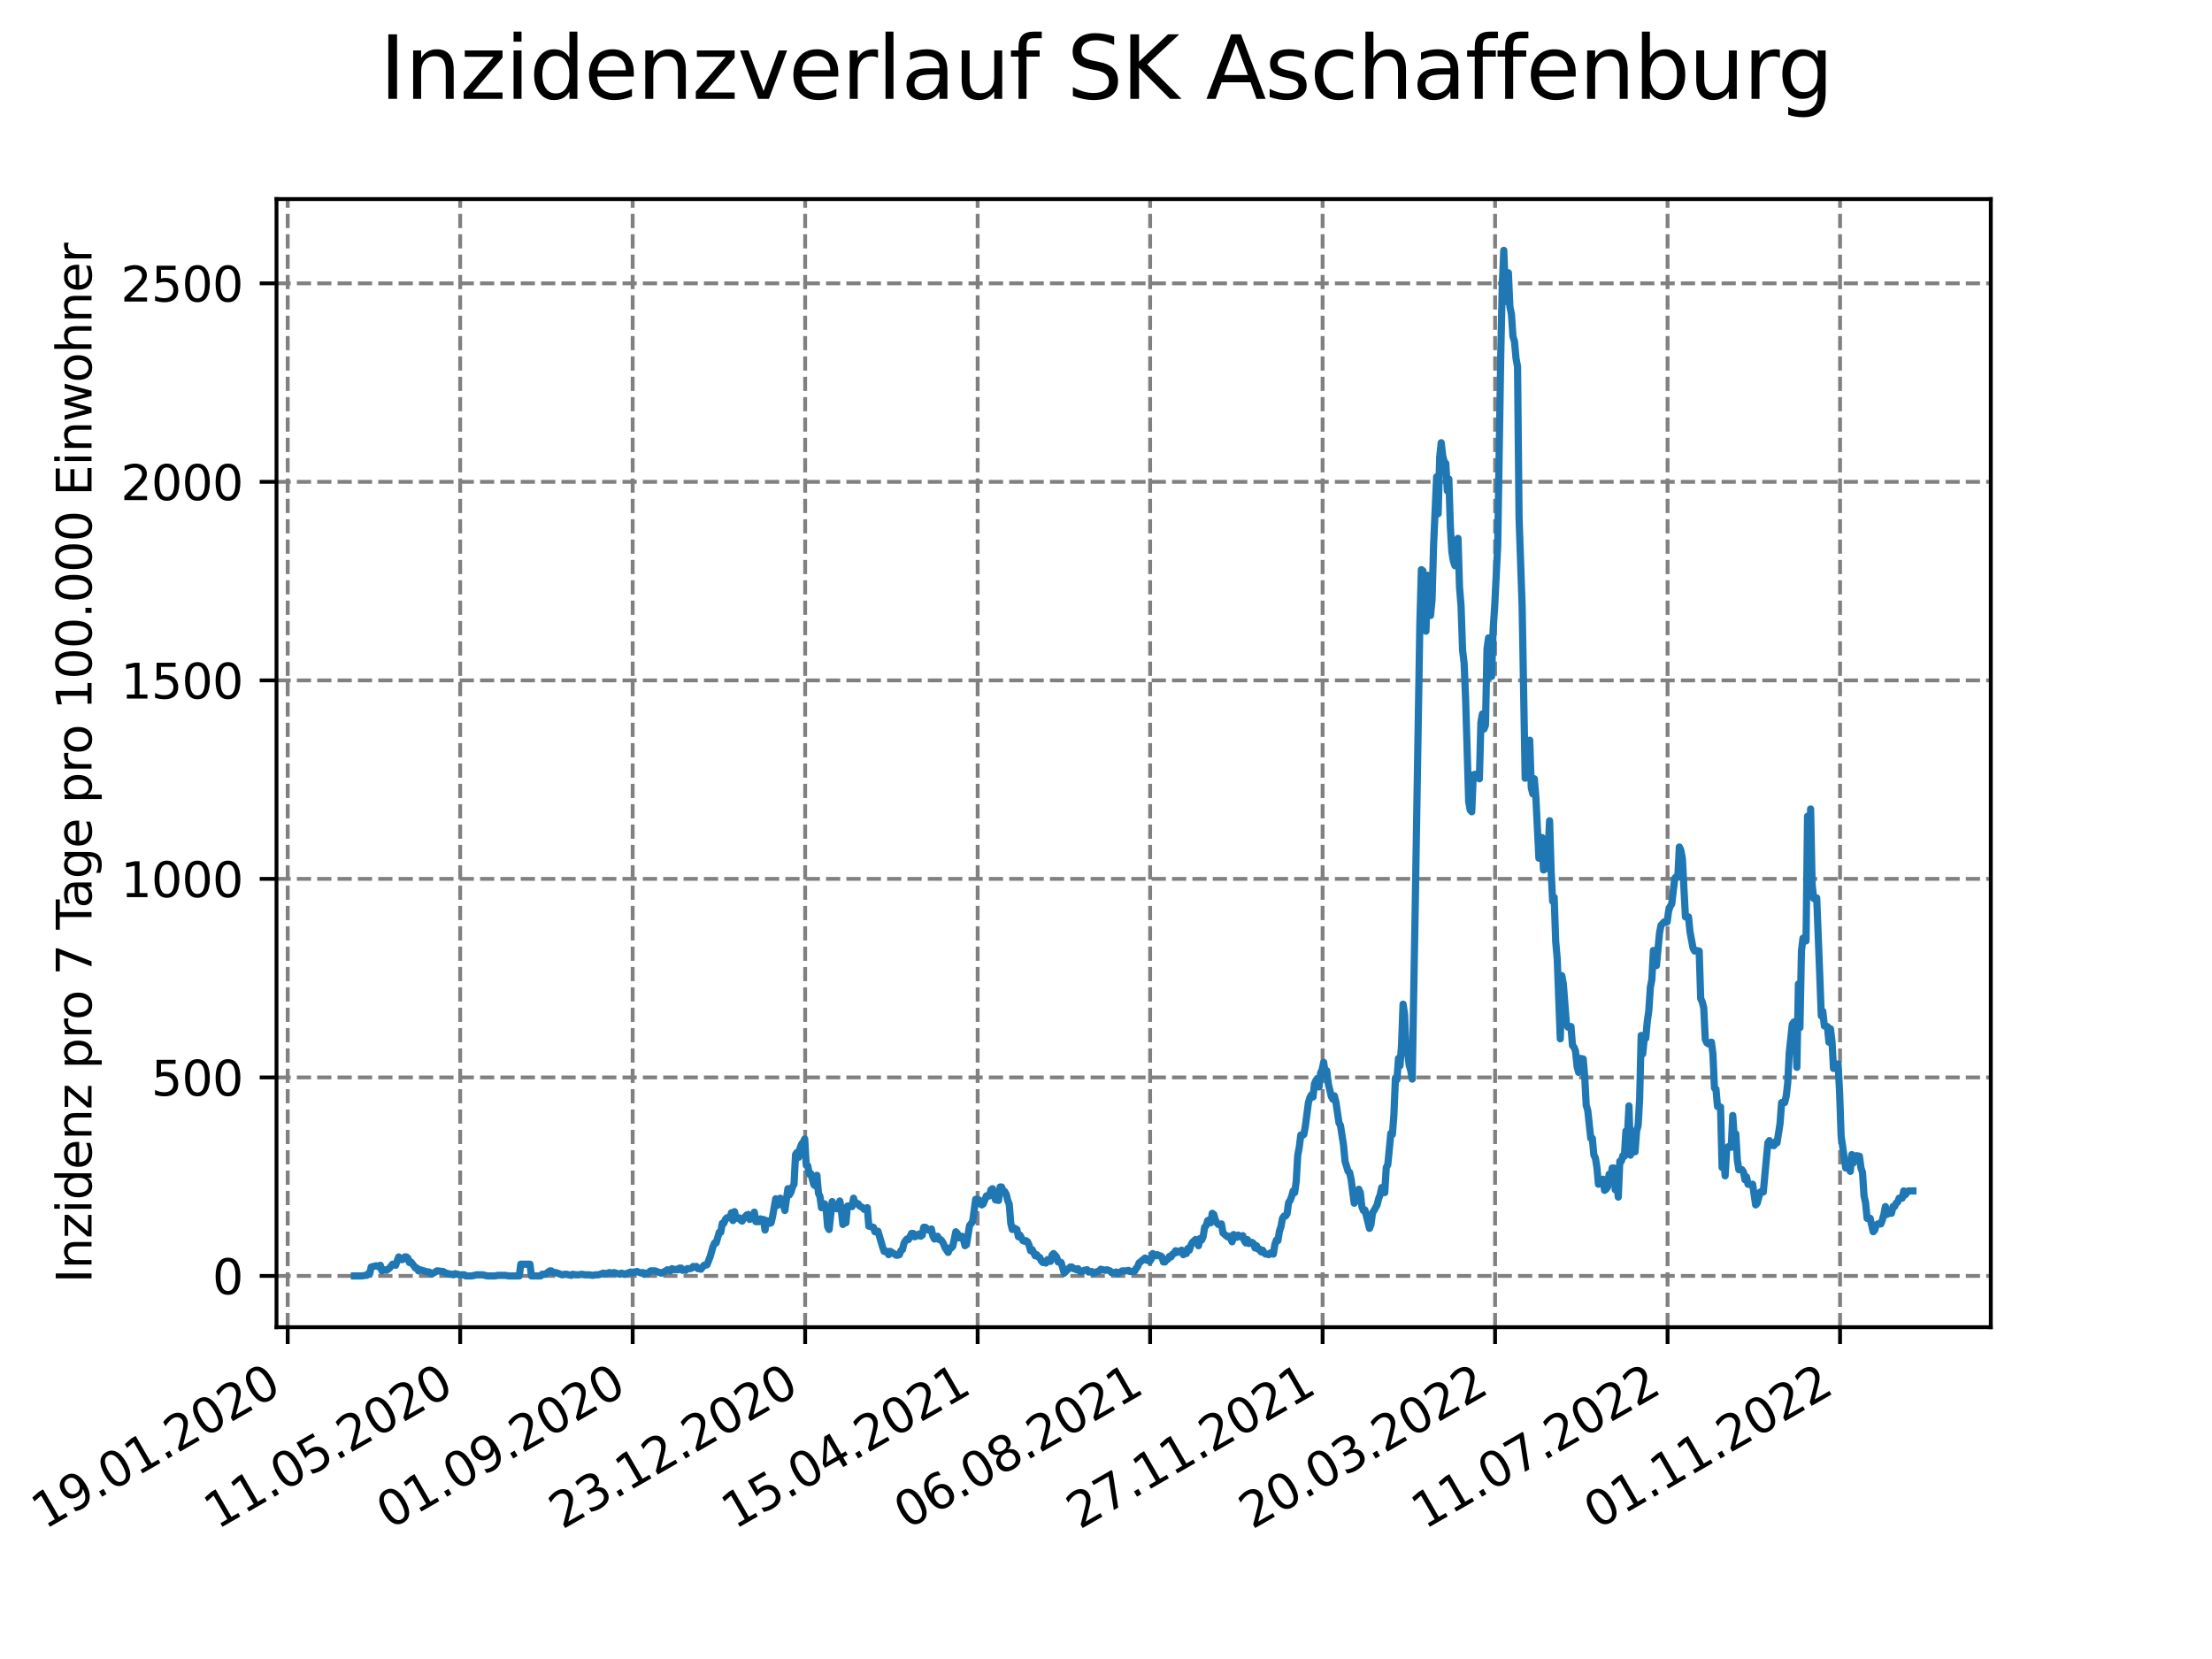 <?xml version="1.0" encoding="utf-8" standalone="no"?>
<!DOCTYPE svg PUBLIC "-//W3C//DTD SVG 1.1//EN"
  "http://www.w3.org/Graphics/SVG/1.1/DTD/svg11.dtd">
<svg xmlns:xlink="http://www.w3.org/1999/xlink" width="460.8pt" height="345.6pt" viewBox="0 0 460.8 345.6" xmlns="http://www.w3.org/2000/svg" version="1.1">
 <defs>
  <style type="text/css">*{stroke-linejoin: round; stroke-linecap: butt}</style>
 </defs>
 <g id="figure_1">
  <g id="patch_1">
   <path d="M 0 345.6 
L 460.8 345.6 
L 460.8 0 
L 0 0 
z
" style="fill: #ffffff"/>
  </g>
  <g id="axes_1">
   <g id="patch_2">
    <path d="M 57.6 276.48 
L 414.72 276.48 
L 414.72 41.472 
L 57.6 41.472 
z
" style="fill: #ffffff"/>
   </g>
   <g id="matplotlib.axis_1">
    <g id="xtick_1">
     <g id="line2d_1">
      <path d="M 59.934 276.48 
L 59.934 41.472 
" clip-path="url(#pb54dfa118a)" style="fill: none; stroke-dasharray: 2.96,1.28; stroke-dashoffset: 0; stroke: #808080; stroke-width: 0.8"/>
     </g>
     <g id="line2d_2">
      <defs>
       <path id="m474a1eff94" d="M 0 0 
L 0 3.5 
" style="stroke: #000000; stroke-width: 0.8"/>
      </defs>
      <g>
       <use xlink:href="#m474a1eff94" x="59.934" y="276.48" style="stroke: #000000; stroke-width: 0.8"/>
      </g>
     </g>
     <g id="text_1">
      <!-- 19.01.2020 -->
      <g transform="translate(9.309 318.689) rotate(-30) scale(0.1 -0.1)">
       <defs>
        <path id="DejaVuSans-31" d="M 794 531 
L 1825 531 
L 1825 4091 
L 703 3866 
L 703 4441 
L 1819 4666 
L 2450 4666 
L 2450 531 
L 3481 531 
L 3481 0 
L 794 0 
L 794 531 
z
" transform="scale(0.016)"/>
        <path id="DejaVuSans-39" d="M 703 97 
L 703 672 
Q 941 559 1184 500 
Q 1428 441 1663 441 
Q 2288 441 2617 861 
Q 2947 1281 2994 2138 
Q 2813 1869 2534 1725 
Q 2256 1581 1919 1581 
Q 1219 1581 811 2004 
Q 403 2428 403 3163 
Q 403 3881 828 4315 
Q 1253 4750 1959 4750 
Q 2769 4750 3195 4129 
Q 3622 3509 3622 2328 
Q 3622 1225 3098 567 
Q 2575 -91 1691 -91 
Q 1453 -91 1209 -44 
Q 966 3 703 97 
z
M 1959 2075 
Q 2384 2075 2632 2365 
Q 2881 2656 2881 3163 
Q 2881 3666 2632 3958 
Q 2384 4250 1959 4250 
Q 1534 4250 1286 3958 
Q 1038 3666 1038 3163 
Q 1038 2656 1286 2365 
Q 1534 2075 1959 2075 
z
" transform="scale(0.016)"/>
        <path id="DejaVuSans-2e" d="M 684 794 
L 1344 794 
L 1344 0 
L 684 0 
L 684 794 
z
" transform="scale(0.016)"/>
        <path id="DejaVuSans-30" d="M 2034 4250 
Q 1547 4250 1301 3770 
Q 1056 3291 1056 2328 
Q 1056 1369 1301 889 
Q 1547 409 2034 409 
Q 2525 409 2770 889 
Q 3016 1369 3016 2328 
Q 3016 3291 2770 3770 
Q 2525 4250 2034 4250 
z
M 2034 4750 
Q 2819 4750 3233 4129 
Q 3647 3509 3647 2328 
Q 3647 1150 3233 529 
Q 2819 -91 2034 -91 
Q 1250 -91 836 529 
Q 422 1150 422 2328 
Q 422 3509 836 4129 
Q 1250 4750 2034 4750 
z
" transform="scale(0.016)"/>
        <path id="DejaVuSans-32" d="M 1228 531 
L 3431 531 
L 3431 0 
L 469 0 
L 469 531 
Q 828 903 1448 1529 
Q 2069 2156 2228 2338 
Q 2531 2678 2651 2914 
Q 2772 3150 2772 3378 
Q 2772 3750 2511 3984 
Q 2250 4219 1831 4219 
Q 1534 4219 1204 4116 
Q 875 4013 500 3803 
L 500 4441 
Q 881 4594 1212 4672 
Q 1544 4750 1819 4750 
Q 2544 4750 2975 4387 
Q 3406 4025 3406 3419 
Q 3406 3131 3298 2873 
Q 3191 2616 2906 2266 
Q 2828 2175 2409 1742 
Q 1991 1309 1228 531 
z
" transform="scale(0.016)"/>
       </defs>
       <use xlink:href="#DejaVuSans-31"/>
       <use xlink:href="#DejaVuSans-39" x="63.623"/>
       <use xlink:href="#DejaVuSans-2e" x="127.246"/>
       <use xlink:href="#DejaVuSans-30" x="159.033"/>
       <use xlink:href="#DejaVuSans-31" x="222.656"/>
       <use xlink:href="#DejaVuSans-2e" x="286.279"/>
       <use xlink:href="#DejaVuSans-32" x="318.066"/>
       <use xlink:href="#DejaVuSans-30" x="381.689"/>
       <use xlink:href="#DejaVuSans-32" x="445.312"/>
       <use xlink:href="#DejaVuSans-30" x="508.936"/>
      </g>
     </g>
    </g>
    <g id="xtick_2">
     <g id="line2d_3">
      <path d="M 95.866 276.48 
L 95.866 41.472 
" clip-path="url(#pb54dfa118a)" style="fill: none; stroke-dasharray: 2.96,1.28; stroke-dashoffset: 0; stroke: #808080; stroke-width: 0.8"/>
     </g>
     <g id="line2d_4">
      <g>
       <use xlink:href="#m474a1eff94" x="95.866" y="276.48" style="stroke: #000000; stroke-width: 0.8"/>
      </g>
     </g>
     <g id="text_2">
      <!-- 11.05.2020 -->
      <g transform="translate(45.241 318.689) rotate(-30) scale(0.1 -0.1)">
       <defs>
        <path id="DejaVuSans-35" d="M 691 4666 
L 3169 4666 
L 3169 4134 
L 1269 4134 
L 1269 2991 
Q 1406 3038 1543 3061 
Q 1681 3084 1819 3084 
Q 2600 3084 3056 2656 
Q 3513 2228 3513 1497 
Q 3513 744 3044 326 
Q 2575 -91 1722 -91 
Q 1428 -91 1123 -41 
Q 819 9 494 109 
L 494 744 
Q 775 591 1075 516 
Q 1375 441 1709 441 
Q 2250 441 2565 725 
Q 2881 1009 2881 1497 
Q 2881 1984 2565 2268 
Q 2250 2553 1709 2553 
Q 1456 2553 1204 2497 
Q 953 2441 691 2322 
L 691 4666 
z
" transform="scale(0.016)"/>
       </defs>
       <use xlink:href="#DejaVuSans-31"/>
       <use xlink:href="#DejaVuSans-31" x="63.623"/>
       <use xlink:href="#DejaVuSans-2e" x="127.246"/>
       <use xlink:href="#DejaVuSans-30" x="159.033"/>
       <use xlink:href="#DejaVuSans-35" x="222.656"/>
       <use xlink:href="#DejaVuSans-2e" x="286.279"/>
       <use xlink:href="#DejaVuSans-32" x="318.066"/>
       <use xlink:href="#DejaVuSans-30" x="381.689"/>
       <use xlink:href="#DejaVuSans-32" x="445.312"/>
       <use xlink:href="#DejaVuSans-30" x="508.936"/>
      </g>
     </g>
    </g>
    <g id="xtick_3">
     <g id="line2d_5">
      <path d="M 131.797 276.48 
L 131.797 41.472 
" clip-path="url(#pb54dfa118a)" style="fill: none; stroke-dasharray: 2.96,1.28; stroke-dashoffset: 0; stroke: #808080; stroke-width: 0.8"/>
     </g>
     <g id="line2d_6">
      <g>
       <use xlink:href="#m474a1eff94" x="131.797" y="276.48" style="stroke: #000000; stroke-width: 0.8"/>
      </g>
     </g>
     <g id="text_3">
      <!-- 01.09.2020 -->
      <g transform="translate(81.172 318.689) rotate(-30) scale(0.1 -0.1)">
       <use xlink:href="#DejaVuSans-30"/>
       <use xlink:href="#DejaVuSans-31" x="63.623"/>
       <use xlink:href="#DejaVuSans-2e" x="127.246"/>
       <use xlink:href="#DejaVuSans-30" x="159.033"/>
       <use xlink:href="#DejaVuSans-39" x="222.656"/>
       <use xlink:href="#DejaVuSans-2e" x="286.279"/>
       <use xlink:href="#DejaVuSans-32" x="318.066"/>
       <use xlink:href="#DejaVuSans-30" x="381.689"/>
       <use xlink:href="#DejaVuSans-32" x="445.312"/>
       <use xlink:href="#DejaVuSans-30" x="508.936"/>
      </g>
     </g>
    </g>
    <g id="xtick_4">
     <g id="line2d_7">
      <path d="M 167.729 276.48 
L 167.729 41.472 
" clip-path="url(#pb54dfa118a)" style="fill: none; stroke-dasharray: 2.96,1.28; stroke-dashoffset: 0; stroke: #808080; stroke-width: 0.8"/>
     </g>
     <g id="line2d_8">
      <g>
       <use xlink:href="#m474a1eff94" x="167.729" y="276.48" style="stroke: #000000; stroke-width: 0.8"/>
      </g>
     </g>
     <g id="text_4">
      <!-- 23.12.2020 -->
      <g transform="translate(117.103 318.689) rotate(-30) scale(0.1 -0.1)">
       <defs>
        <path id="DejaVuSans-33" d="M 2597 2516 
Q 3050 2419 3304 2112 
Q 3559 1806 3559 1356 
Q 3559 666 3084 287 
Q 2609 -91 1734 -91 
Q 1441 -91 1130 -33 
Q 819 25 488 141 
L 488 750 
Q 750 597 1062 519 
Q 1375 441 1716 441 
Q 2309 441 2620 675 
Q 2931 909 2931 1356 
Q 2931 1769 2642 2001 
Q 2353 2234 1838 2234 
L 1294 2234 
L 1294 2753 
L 1863 2753 
Q 2328 2753 2575 2939 
Q 2822 3125 2822 3475 
Q 2822 3834 2567 4026 
Q 2313 4219 1838 4219 
Q 1578 4219 1281 4162 
Q 984 4106 628 3988 
L 628 4550 
Q 988 4650 1302 4700 
Q 1616 4750 1894 4750 
Q 2613 4750 3031 4423 
Q 3450 4097 3450 3541 
Q 3450 3153 3228 2886 
Q 3006 2619 2597 2516 
z
" transform="scale(0.016)"/>
       </defs>
       <use xlink:href="#DejaVuSans-32"/>
       <use xlink:href="#DejaVuSans-33" x="63.623"/>
       <use xlink:href="#DejaVuSans-2e" x="127.246"/>
       <use xlink:href="#DejaVuSans-31" x="159.033"/>
       <use xlink:href="#DejaVuSans-32" x="222.656"/>
       <use xlink:href="#DejaVuSans-2e" x="286.279"/>
       <use xlink:href="#DejaVuSans-32" x="318.066"/>
       <use xlink:href="#DejaVuSans-30" x="381.689"/>
       <use xlink:href="#DejaVuSans-32" x="445.312"/>
       <use xlink:href="#DejaVuSans-30" x="508.936"/>
      </g>
     </g>
    </g>
    <g id="xtick_5">
     <g id="line2d_9">
      <path d="M 203.66 276.48 
L 203.66 41.472 
" clip-path="url(#pb54dfa118a)" style="fill: none; stroke-dasharray: 2.96,1.28; stroke-dashoffset: 0; stroke: #808080; stroke-width: 0.8"/>
     </g>
     <g id="line2d_10">
      <g>
       <use xlink:href="#m474a1eff94" x="203.66" y="276.48" style="stroke: #000000; stroke-width: 0.8"/>
      </g>
     </g>
     <g id="text_5">
      <!-- 15.04.2021 -->
      <g transform="translate(153.035 318.689) rotate(-30) scale(0.1 -0.1)">
       <defs>
        <path id="DejaVuSans-34" d="M 2419 4116 
L 825 1625 
L 2419 1625 
L 2419 4116 
z
M 2253 4666 
L 3047 4666 
L 3047 1625 
L 3713 1625 
L 3713 1100 
L 3047 1100 
L 3047 0 
L 2419 0 
L 2419 1100 
L 313 1100 
L 313 1709 
L 2253 4666 
z
" transform="scale(0.016)"/>
       </defs>
       <use xlink:href="#DejaVuSans-31"/>
       <use xlink:href="#DejaVuSans-35" x="63.623"/>
       <use xlink:href="#DejaVuSans-2e" x="127.246"/>
       <use xlink:href="#DejaVuSans-30" x="159.033"/>
       <use xlink:href="#DejaVuSans-34" x="222.656"/>
       <use xlink:href="#DejaVuSans-2e" x="286.279"/>
       <use xlink:href="#DejaVuSans-32" x="318.066"/>
       <use xlink:href="#DejaVuSans-30" x="381.689"/>
       <use xlink:href="#DejaVuSans-32" x="445.312"/>
       <use xlink:href="#DejaVuSans-31" x="508.936"/>
      </g>
     </g>
    </g>
    <g id="xtick_6">
     <g id="line2d_11">
      <path d="M 239.592 276.48 
L 239.592 41.472 
" clip-path="url(#pb54dfa118a)" style="fill: none; stroke-dasharray: 2.96,1.28; stroke-dashoffset: 0; stroke: #808080; stroke-width: 0.8"/>
     </g>
     <g id="line2d_12">
      <g>
       <use xlink:href="#m474a1eff94" x="239.592" y="276.48" style="stroke: #000000; stroke-width: 0.8"/>
      </g>
     </g>
     <g id="text_6">
      <!-- 06.08.2021 -->
      <g transform="translate(188.966 318.689) rotate(-30) scale(0.1 -0.1)">
       <defs>
        <path id="DejaVuSans-36" d="M 2113 2584 
Q 1688 2584 1439 2293 
Q 1191 2003 1191 1497 
Q 1191 994 1439 701 
Q 1688 409 2113 409 
Q 2538 409 2786 701 
Q 3034 994 3034 1497 
Q 3034 2003 2786 2293 
Q 2538 2584 2113 2584 
z
M 3366 4563 
L 3366 3988 
Q 3128 4100 2886 4159 
Q 2644 4219 2406 4219 
Q 1781 4219 1451 3797 
Q 1122 3375 1075 2522 
Q 1259 2794 1537 2939 
Q 1816 3084 2150 3084 
Q 2853 3084 3261 2657 
Q 3669 2231 3669 1497 
Q 3669 778 3244 343 
Q 2819 -91 2113 -91 
Q 1303 -91 875 529 
Q 447 1150 447 2328 
Q 447 3434 972 4092 
Q 1497 4750 2381 4750 
Q 2619 4750 2861 4703 
Q 3103 4656 3366 4563 
z
" transform="scale(0.016)"/>
        <path id="DejaVuSans-38" d="M 2034 2216 
Q 1584 2216 1326 1975 
Q 1069 1734 1069 1313 
Q 1069 891 1326 650 
Q 1584 409 2034 409 
Q 2484 409 2743 651 
Q 3003 894 3003 1313 
Q 3003 1734 2745 1975 
Q 2488 2216 2034 2216 
z
M 1403 2484 
Q 997 2584 770 2862 
Q 544 3141 544 3541 
Q 544 4100 942 4425 
Q 1341 4750 2034 4750 
Q 2731 4750 3128 4425 
Q 3525 4100 3525 3541 
Q 3525 3141 3298 2862 
Q 3072 2584 2669 2484 
Q 3125 2378 3379 2068 
Q 3634 1759 3634 1313 
Q 3634 634 3220 271 
Q 2806 -91 2034 -91 
Q 1263 -91 848 271 
Q 434 634 434 1313 
Q 434 1759 690 2068 
Q 947 2378 1403 2484 
z
M 1172 3481 
Q 1172 3119 1398 2916 
Q 1625 2713 2034 2713 
Q 2441 2713 2670 2916 
Q 2900 3119 2900 3481 
Q 2900 3844 2670 4047 
Q 2441 4250 2034 4250 
Q 1625 4250 1398 4047 
Q 1172 3844 1172 3481 
z
" transform="scale(0.016)"/>
       </defs>
       <use xlink:href="#DejaVuSans-30"/>
       <use xlink:href="#DejaVuSans-36" x="63.623"/>
       <use xlink:href="#DejaVuSans-2e" x="127.246"/>
       <use xlink:href="#DejaVuSans-30" x="159.033"/>
       <use xlink:href="#DejaVuSans-38" x="222.656"/>
       <use xlink:href="#DejaVuSans-2e" x="286.279"/>
       <use xlink:href="#DejaVuSans-32" x="318.066"/>
       <use xlink:href="#DejaVuSans-30" x="381.689"/>
       <use xlink:href="#DejaVuSans-32" x="445.312"/>
       <use xlink:href="#DejaVuSans-31" x="508.936"/>
      </g>
     </g>
    </g>
    <g id="xtick_7">
     <g id="line2d_13">
      <path d="M 275.523 276.48 
L 275.523 41.472 
" clip-path="url(#pb54dfa118a)" style="fill: none; stroke-dasharray: 2.96,1.28; stroke-dashoffset: 0; stroke: #808080; stroke-width: 0.8"/>
     </g>
     <g id="line2d_14">
      <g>
       <use xlink:href="#m474a1eff94" x="275.523" y="276.48" style="stroke: #000000; stroke-width: 0.8"/>
      </g>
     </g>
     <g id="text_7">
      <!-- 27.11.2021 -->
      <g transform="translate(224.898 318.689) rotate(-30) scale(0.1 -0.1)">
       <defs>
        <path id="DejaVuSans-37" d="M 525 4666 
L 3525 4666 
L 3525 4397 
L 1831 0 
L 1172 0 
L 2766 4134 
L 525 4134 
L 525 4666 
z
" transform="scale(0.016)"/>
       </defs>
       <use xlink:href="#DejaVuSans-32"/>
       <use xlink:href="#DejaVuSans-37" x="63.623"/>
       <use xlink:href="#DejaVuSans-2e" x="127.246"/>
       <use xlink:href="#DejaVuSans-31" x="159.033"/>
       <use xlink:href="#DejaVuSans-31" x="222.656"/>
       <use xlink:href="#DejaVuSans-2e" x="286.279"/>
       <use xlink:href="#DejaVuSans-32" x="318.066"/>
       <use xlink:href="#DejaVuSans-30" x="381.689"/>
       <use xlink:href="#DejaVuSans-32" x="445.312"/>
       <use xlink:href="#DejaVuSans-31" x="508.936"/>
      </g>
     </g>
    </g>
    <g id="xtick_8">
     <g id="line2d_15">
      <path d="M 311.454 276.48 
L 311.454 41.472 
" clip-path="url(#pb54dfa118a)" style="fill: none; stroke-dasharray: 2.96,1.28; stroke-dashoffset: 0; stroke: #808080; stroke-width: 0.8"/>
     </g>
     <g id="line2d_16">
      <g>
       <use xlink:href="#m474a1eff94" x="311.454" y="276.48" style="stroke: #000000; stroke-width: 0.8"/>
      </g>
     </g>
     <g id="text_8">
      <!-- 20.03.2022 -->
      <g transform="translate(260.829 318.689) rotate(-30) scale(0.1 -0.1)">
       <use xlink:href="#DejaVuSans-32"/>
       <use xlink:href="#DejaVuSans-30" x="63.623"/>
       <use xlink:href="#DejaVuSans-2e" x="127.246"/>
       <use xlink:href="#DejaVuSans-30" x="159.033"/>
       <use xlink:href="#DejaVuSans-33" x="222.656"/>
       <use xlink:href="#DejaVuSans-2e" x="286.279"/>
       <use xlink:href="#DejaVuSans-32" x="318.066"/>
       <use xlink:href="#DejaVuSans-30" x="381.689"/>
       <use xlink:href="#DejaVuSans-32" x="445.312"/>
       <use xlink:href="#DejaVuSans-32" x="508.936"/>
      </g>
     </g>
    </g>
    <g id="xtick_9">
     <g id="line2d_17">
      <path d="M 347.386 276.48 
L 347.386 41.472 
" clip-path="url(#pb54dfa118a)" style="fill: none; stroke-dasharray: 2.96,1.28; stroke-dashoffset: 0; stroke: #808080; stroke-width: 0.8"/>
     </g>
     <g id="line2d_18">
      <g>
       <use xlink:href="#m474a1eff94" x="347.386" y="276.48" style="stroke: #000000; stroke-width: 0.8"/>
      </g>
     </g>
     <g id="text_9">
      <!-- 11.07.2022 -->
      <g transform="translate(296.761 318.689) rotate(-30) scale(0.1 -0.1)">
       <use xlink:href="#DejaVuSans-31"/>
       <use xlink:href="#DejaVuSans-31" x="63.623"/>
       <use xlink:href="#DejaVuSans-2e" x="127.246"/>
       <use xlink:href="#DejaVuSans-30" x="159.033"/>
       <use xlink:href="#DejaVuSans-37" x="222.656"/>
       <use xlink:href="#DejaVuSans-2e" x="286.279"/>
       <use xlink:href="#DejaVuSans-32" x="318.066"/>
       <use xlink:href="#DejaVuSans-30" x="381.689"/>
       <use xlink:href="#DejaVuSans-32" x="445.312"/>
       <use xlink:href="#DejaVuSans-32" x="508.936"/>
      </g>
     </g>
    </g>
    <g id="xtick_10">
     <g id="line2d_19">
      <path d="M 383.317 276.48 
L 383.317 41.472 
" clip-path="url(#pb54dfa118a)" style="fill: none; stroke-dasharray: 2.96,1.28; stroke-dashoffset: 0; stroke: #808080; stroke-width: 0.8"/>
     </g>
     <g id="line2d_20">
      <g>
       <use xlink:href="#m474a1eff94" x="383.317" y="276.48" style="stroke: #000000; stroke-width: 0.8"/>
      </g>
     </g>
     <g id="text_10">
      <!-- 01.11.2022 -->
      <g transform="translate(332.692 318.689) rotate(-30) scale(0.1 -0.1)">
       <use xlink:href="#DejaVuSans-30"/>
       <use xlink:href="#DejaVuSans-31" x="63.623"/>
       <use xlink:href="#DejaVuSans-2e" x="127.246"/>
       <use xlink:href="#DejaVuSans-31" x="159.033"/>
       <use xlink:href="#DejaVuSans-31" x="222.656"/>
       <use xlink:href="#DejaVuSans-2e" x="286.279"/>
       <use xlink:href="#DejaVuSans-32" x="318.066"/>
       <use xlink:href="#DejaVuSans-30" x="381.689"/>
       <use xlink:href="#DejaVuSans-32" x="445.312"/>
       <use xlink:href="#DejaVuSans-32" x="508.936"/>
      </g>
     </g>
    </g>
   </g>
   <g id="matplotlib.axis_2">
    <g id="ytick_1">
     <g id="line2d_21">
      <path d="M 57.6 265.798 
L 414.72 265.798 
" clip-path="url(#pb54dfa118a)" style="fill: none; stroke-dasharray: 2.96,1.28; stroke-dashoffset: 0; stroke: #808080; stroke-width: 0.8"/>
     </g>
     <g id="line2d_22">
      <defs>
       <path id="mf45d2c8dd0" d="M 0 0 
L -3.5 0 
" style="stroke: #000000; stroke-width: 0.8"/>
      </defs>
      <g>
       <use xlink:href="#mf45d2c8dd0" x="57.6" y="265.798" style="stroke: #000000; stroke-width: 0.8"/>
      </g>
     </g>
     <g id="text_11">
      <!-- 0 -->
      <g transform="translate(44.237 269.597) scale(0.1 -0.1)">
       <use xlink:href="#DejaVuSans-30"/>
      </g>
     </g>
    </g>
    <g id="ytick_2">
     <g id="line2d_23">
      <path d="M 57.6 224.443 
L 414.72 224.443 
" clip-path="url(#pb54dfa118a)" style="fill: none; stroke-dasharray: 2.96,1.28; stroke-dashoffset: 0; stroke: #808080; stroke-width: 0.8"/>
     </g>
     <g id="line2d_24">
      <g>
       <use xlink:href="#mf45d2c8dd0" x="57.6" y="224.443" style="stroke: #000000; stroke-width: 0.8"/>
      </g>
     </g>
     <g id="text_12">
      <!-- 500 -->
      <g transform="translate(31.512 228.242) scale(0.1 -0.1)">
       <use xlink:href="#DejaVuSans-35"/>
       <use xlink:href="#DejaVuSans-30" x="63.623"/>
       <use xlink:href="#DejaVuSans-30" x="127.246"/>
      </g>
     </g>
    </g>
    <g id="ytick_3">
     <g id="line2d_25">
      <path d="M 57.6 183.087 
L 414.72 183.087 
" clip-path="url(#pb54dfa118a)" style="fill: none; stroke-dasharray: 2.96,1.28; stroke-dashoffset: 0; stroke: #808080; stroke-width: 0.8"/>
     </g>
     <g id="line2d_26">
      <g>
       <use xlink:href="#mf45d2c8dd0" x="57.6" y="183.087" style="stroke: #000000; stroke-width: 0.8"/>
      </g>
     </g>
     <g id="text_13">
      <!-- 1000 -->
      <g transform="translate(25.15 186.886) scale(0.1 -0.1)">
       <use xlink:href="#DejaVuSans-31"/>
       <use xlink:href="#DejaVuSans-30" x="63.623"/>
       <use xlink:href="#DejaVuSans-30" x="127.246"/>
       <use xlink:href="#DejaVuSans-30" x="190.869"/>
      </g>
     </g>
    </g>
    <g id="ytick_4">
     <g id="line2d_27">
      <path d="M 57.6 141.732 
L 414.72 141.732 
" clip-path="url(#pb54dfa118a)" style="fill: none; stroke-dasharray: 2.96,1.28; stroke-dashoffset: 0; stroke: #808080; stroke-width: 0.8"/>
     </g>
     <g id="line2d_28">
      <g>
       <use xlink:href="#mf45d2c8dd0" x="57.6" y="141.732" style="stroke: #000000; stroke-width: 0.8"/>
      </g>
     </g>
     <g id="text_14">
      <!-- 1500 -->
      <g transform="translate(25.15 145.531) scale(0.1 -0.1)">
       <use xlink:href="#DejaVuSans-31"/>
       <use xlink:href="#DejaVuSans-35" x="63.623"/>
       <use xlink:href="#DejaVuSans-30" x="127.246"/>
       <use xlink:href="#DejaVuSans-30" x="190.869"/>
      </g>
     </g>
    </g>
    <g id="ytick_5">
     <g id="line2d_29">
      <path d="M 57.6 100.377 
L 414.72 100.377 
" clip-path="url(#pb54dfa118a)" style="fill: none; stroke-dasharray: 2.96,1.28; stroke-dashoffset: 0; stroke: #808080; stroke-width: 0.8"/>
     </g>
     <g id="line2d_30">
      <g>
       <use xlink:href="#mf45d2c8dd0" x="57.6" y="100.377" style="stroke: #000000; stroke-width: 0.8"/>
      </g>
     </g>
     <g id="text_15">
      <!-- 2000 -->
      <g transform="translate(25.15 104.176) scale(0.1 -0.1)">
       <use xlink:href="#DejaVuSans-32"/>
       <use xlink:href="#DejaVuSans-30" x="63.623"/>
       <use xlink:href="#DejaVuSans-30" x="127.246"/>
       <use xlink:href="#DejaVuSans-30" x="190.869"/>
      </g>
     </g>
    </g>
    <g id="ytick_6">
     <g id="line2d_31">
      <path d="M 57.6 59.021 
L 414.72 59.021 
" clip-path="url(#pb54dfa118a)" style="fill: none; stroke-dasharray: 2.96,1.28; stroke-dashoffset: 0; stroke: #808080; stroke-width: 0.8"/>
     </g>
     <g id="line2d_32">
      <g>
       <use xlink:href="#mf45d2c8dd0" x="57.6" y="59.021" style="stroke: #000000; stroke-width: 0.8"/>
      </g>
     </g>
     <g id="text_16">
      <!-- 2500 -->
      <g transform="translate(25.15 62.821) scale(0.1 -0.1)">
       <use xlink:href="#DejaVuSans-32"/>
       <use xlink:href="#DejaVuSans-35" x="63.623"/>
       <use xlink:href="#DejaVuSans-30" x="127.246"/>
       <use xlink:href="#DejaVuSans-30" x="190.869"/>
      </g>
     </g>
    </g>
    <g id="text_17">
     <!-- Inzidenz pro 7 Tage pro 100.000 Einwohner -->
     <g transform="translate(19.07 267.301) rotate(-90) scale(0.1 -0.1)">
      <defs>
       <path id="DejaVuSans-49" d="M 628 4666 
L 1259 4666 
L 1259 0 
L 628 0 
L 628 4666 
z
" transform="scale(0.016)"/>
       <path id="DejaVuSans-6e" d="M 3513 2113 
L 3513 0 
L 2938 0 
L 2938 2094 
Q 2938 2591 2744 2837 
Q 2550 3084 2163 3084 
Q 1697 3084 1428 2787 
Q 1159 2491 1159 1978 
L 1159 0 
L 581 0 
L 581 3500 
L 1159 3500 
L 1159 2956 
Q 1366 3272 1645 3428 
Q 1925 3584 2291 3584 
Q 2894 3584 3203 3211 
Q 3513 2838 3513 2113 
z
" transform="scale(0.016)"/>
       <path id="DejaVuSans-7a" d="M 353 3500 
L 3084 3500 
L 3084 2975 
L 922 459 
L 3084 459 
L 3084 0 
L 275 0 
L 275 525 
L 2438 3041 
L 353 3041 
L 353 3500 
z
" transform="scale(0.016)"/>
       <path id="DejaVuSans-69" d="M 603 3500 
L 1178 3500 
L 1178 0 
L 603 0 
L 603 3500 
z
M 603 4863 
L 1178 4863 
L 1178 4134 
L 603 4134 
L 603 4863 
z
" transform="scale(0.016)"/>
       <path id="DejaVuSans-64" d="M 2906 2969 
L 2906 4863 
L 3481 4863 
L 3481 0 
L 2906 0 
L 2906 525 
Q 2725 213 2448 61 
Q 2172 -91 1784 -91 
Q 1150 -91 751 415 
Q 353 922 353 1747 
Q 353 2572 751 3078 
Q 1150 3584 1784 3584 
Q 2172 3584 2448 3432 
Q 2725 3281 2906 2969 
z
M 947 1747 
Q 947 1113 1208 752 
Q 1469 391 1925 391 
Q 2381 391 2643 752 
Q 2906 1113 2906 1747 
Q 2906 2381 2643 2742 
Q 2381 3103 1925 3103 
Q 1469 3103 1208 2742 
Q 947 2381 947 1747 
z
" transform="scale(0.016)"/>
       <path id="DejaVuSans-65" d="M 3597 1894 
L 3597 1613 
L 953 1613 
Q 991 1019 1311 708 
Q 1631 397 2203 397 
Q 2534 397 2845 478 
Q 3156 559 3463 722 
L 3463 178 
Q 3153 47 2828 -22 
Q 2503 -91 2169 -91 
Q 1331 -91 842 396 
Q 353 884 353 1716 
Q 353 2575 817 3079 
Q 1281 3584 2069 3584 
Q 2775 3584 3186 3129 
Q 3597 2675 3597 1894 
z
M 3022 2063 
Q 3016 2534 2758 2815 
Q 2500 3097 2075 3097 
Q 1594 3097 1305 2825 
Q 1016 2553 972 2059 
L 3022 2063 
z
" transform="scale(0.016)"/>
       <path id="DejaVuSans-20" transform="scale(0.016)"/>
       <path id="DejaVuSans-70" d="M 1159 525 
L 1159 -1331 
L 581 -1331 
L 581 3500 
L 1159 3500 
L 1159 2969 
Q 1341 3281 1617 3432 
Q 1894 3584 2278 3584 
Q 2916 3584 3314 3078 
Q 3713 2572 3713 1747 
Q 3713 922 3314 415 
Q 2916 -91 2278 -91 
Q 1894 -91 1617 61 
Q 1341 213 1159 525 
z
M 3116 1747 
Q 3116 2381 2855 2742 
Q 2594 3103 2138 3103 
Q 1681 3103 1420 2742 
Q 1159 2381 1159 1747 
Q 1159 1113 1420 752 
Q 1681 391 2138 391 
Q 2594 391 2855 752 
Q 3116 1113 3116 1747 
z
" transform="scale(0.016)"/>
       <path id="DejaVuSans-72" d="M 2631 2963 
Q 2534 3019 2420 3045 
Q 2306 3072 2169 3072 
Q 1681 3072 1420 2755 
Q 1159 2438 1159 1844 
L 1159 0 
L 581 0 
L 581 3500 
L 1159 3500 
L 1159 2956 
Q 1341 3275 1631 3429 
Q 1922 3584 2338 3584 
Q 2397 3584 2469 3576 
Q 2541 3569 2628 3553 
L 2631 2963 
z
" transform="scale(0.016)"/>
       <path id="DejaVuSans-6f" d="M 1959 3097 
Q 1497 3097 1228 2736 
Q 959 2375 959 1747 
Q 959 1119 1226 758 
Q 1494 397 1959 397 
Q 2419 397 2687 759 
Q 2956 1122 2956 1747 
Q 2956 2369 2687 2733 
Q 2419 3097 1959 3097 
z
M 1959 3584 
Q 2709 3584 3137 3096 
Q 3566 2609 3566 1747 
Q 3566 888 3137 398 
Q 2709 -91 1959 -91 
Q 1206 -91 779 398 
Q 353 888 353 1747 
Q 353 2609 779 3096 
Q 1206 3584 1959 3584 
z
" transform="scale(0.016)"/>
       <path id="DejaVuSans-54" d="M -19 4666 
L 3928 4666 
L 3928 4134 
L 2272 4134 
L 2272 0 
L 1638 0 
L 1638 4134 
L -19 4134 
L -19 4666 
z
" transform="scale(0.016)"/>
       <path id="DejaVuSans-61" d="M 2194 1759 
Q 1497 1759 1228 1600 
Q 959 1441 959 1056 
Q 959 750 1161 570 
Q 1363 391 1709 391 
Q 2188 391 2477 730 
Q 2766 1069 2766 1631 
L 2766 1759 
L 2194 1759 
z
M 3341 1997 
L 3341 0 
L 2766 0 
L 2766 531 
Q 2569 213 2275 61 
Q 1981 -91 1556 -91 
Q 1019 -91 701 211 
Q 384 513 384 1019 
Q 384 1609 779 1909 
Q 1175 2209 1959 2209 
L 2766 2209 
L 2766 2266 
Q 2766 2663 2505 2880 
Q 2244 3097 1772 3097 
Q 1472 3097 1187 3025 
Q 903 2953 641 2809 
L 641 3341 
Q 956 3463 1253 3523 
Q 1550 3584 1831 3584 
Q 2591 3584 2966 3190 
Q 3341 2797 3341 1997 
z
" transform="scale(0.016)"/>
       <path id="DejaVuSans-67" d="M 2906 1791 
Q 2906 2416 2648 2759 
Q 2391 3103 1925 3103 
Q 1463 3103 1205 2759 
Q 947 2416 947 1791 
Q 947 1169 1205 825 
Q 1463 481 1925 481 
Q 2391 481 2648 825 
Q 2906 1169 2906 1791 
z
M 3481 434 
Q 3481 -459 3084 -895 
Q 2688 -1331 1869 -1331 
Q 1566 -1331 1297 -1286 
Q 1028 -1241 775 -1147 
L 775 -588 
Q 1028 -725 1275 -790 
Q 1522 -856 1778 -856 
Q 2344 -856 2625 -561 
Q 2906 -266 2906 331 
L 2906 616 
Q 2728 306 2450 153 
Q 2172 0 1784 0 
Q 1141 0 747 490 
Q 353 981 353 1791 
Q 353 2603 747 3093 
Q 1141 3584 1784 3584 
Q 2172 3584 2450 3431 
Q 2728 3278 2906 2969 
L 2906 3500 
L 3481 3500 
L 3481 434 
z
" transform="scale(0.016)"/>
       <path id="DejaVuSans-45" d="M 628 4666 
L 3578 4666 
L 3578 4134 
L 1259 4134 
L 1259 2753 
L 3481 2753 
L 3481 2222 
L 1259 2222 
L 1259 531 
L 3634 531 
L 3634 0 
L 628 0 
L 628 4666 
z
" transform="scale(0.016)"/>
       <path id="DejaVuSans-77" d="M 269 3500 
L 844 3500 
L 1563 769 
L 2278 3500 
L 2956 3500 
L 3675 769 
L 4391 3500 
L 4966 3500 
L 4050 0 
L 3372 0 
L 2619 2869 
L 1863 0 
L 1184 0 
L 269 3500 
z
" transform="scale(0.016)"/>
       <path id="DejaVuSans-68" d="M 3513 2113 
L 3513 0 
L 2938 0 
L 2938 2094 
Q 2938 2591 2744 2837 
Q 2550 3084 2163 3084 
Q 1697 3084 1428 2787 
Q 1159 2491 1159 1978 
L 1159 0 
L 581 0 
L 581 4863 
L 1159 4863 
L 1159 2956 
Q 1366 3272 1645 3428 
Q 1925 3584 2291 3584 
Q 2894 3584 3203 3211 
Q 3513 2838 3513 2113 
z
" transform="scale(0.016)"/>
      </defs>
      <use xlink:href="#DejaVuSans-49"/>
      <use xlink:href="#DejaVuSans-6e" x="29.492"/>
      <use xlink:href="#DejaVuSans-7a" x="92.871"/>
      <use xlink:href="#DejaVuSans-69" x="145.361"/>
      <use xlink:href="#DejaVuSans-64" x="173.145"/>
      <use xlink:href="#DejaVuSans-65" x="236.621"/>
      <use xlink:href="#DejaVuSans-6e" x="298.145"/>
      <use xlink:href="#DejaVuSans-7a" x="361.523"/>
      <use xlink:href="#DejaVuSans-20" x="414.014"/>
      <use xlink:href="#DejaVuSans-70" x="445.801"/>
      <use xlink:href="#DejaVuSans-72" x="509.277"/>
      <use xlink:href="#DejaVuSans-6f" x="548.141"/>
      <use xlink:href="#DejaVuSans-20" x="609.322"/>
      <use xlink:href="#DejaVuSans-37" x="641.109"/>
      <use xlink:href="#DejaVuSans-20" x="704.732"/>
      <use xlink:href="#DejaVuSans-54" x="736.52"/>
      <use xlink:href="#DejaVuSans-61" x="781.104"/>
      <use xlink:href="#DejaVuSans-67" x="842.383"/>
      <use xlink:href="#DejaVuSans-65" x="905.859"/>
      <use xlink:href="#DejaVuSans-20" x="967.383"/>
      <use xlink:href="#DejaVuSans-70" x="999.17"/>
      <use xlink:href="#DejaVuSans-72" x="1062.646"/>
      <use xlink:href="#DejaVuSans-6f" x="1101.51"/>
      <use xlink:href="#DejaVuSans-20" x="1162.691"/>
      <use xlink:href="#DejaVuSans-31" x="1194.479"/>
      <use xlink:href="#DejaVuSans-30" x="1258.102"/>
      <use xlink:href="#DejaVuSans-30" x="1321.725"/>
      <use xlink:href="#DejaVuSans-2e" x="1385.348"/>
      <use xlink:href="#DejaVuSans-30" x="1417.135"/>
      <use xlink:href="#DejaVuSans-30" x="1480.758"/>
      <use xlink:href="#DejaVuSans-30" x="1544.381"/>
      <use xlink:href="#DejaVuSans-20" x="1608.004"/>
      <use xlink:href="#DejaVuSans-45" x="1639.791"/>
      <use xlink:href="#DejaVuSans-69" x="1702.975"/>
      <use xlink:href="#DejaVuSans-6e" x="1730.758"/>
      <use xlink:href="#DejaVuSans-77" x="1794.137"/>
      <use xlink:href="#DejaVuSans-6f" x="1875.924"/>
      <use xlink:href="#DejaVuSans-68" x="1937.105"/>
      <use xlink:href="#DejaVuSans-6e" x="2000.484"/>
      <use xlink:href="#DejaVuSans-65" x="2063.863"/>
      <use xlink:href="#DejaVuSans-72" x="2125.387"/>
     </g>
    </g>
   </g>
   <g id="line2d_33">
    <path d="M 73.833 265.798 
L 75.423 265.798 
L 76.059 265.681 
L 76.377 265.681 
L 76.695 265.332 
L 77.012 265.332 
L 77.33 263.934 
L 78.284 263.701 
L 78.602 263.701 
L 78.92 263.934 
L 79.238 263.584 
L 79.556 264.749 
L 80.192 264.516 
L 80.51 264.633 
L 81.146 264.167 
L 81.782 263.352 
L 82.418 263.584 
L 83.054 261.837 
L 83.69 262.42 
L 84.008 262.303 
L 84.326 261.837 
L 84.644 261.837 
L 84.962 262.07 
L 85.28 263.002 
L 85.598 262.886 
L 86.234 263.701 
L 86.552 264.167 
L 86.87 264.167 
L 87.188 264.749 
L 87.506 264.516 
L 89.096 264.982 
L 89.414 264.982 
L 89.732 265.332 
L 90.05 265.332 
L 90.686 264.982 
L 91.003 264.749 
L 91.321 264.749 
L 91.957 264.866 
L 92.275 264.866 
L 92.911 265.215 
L 93.865 265.448 
L 94.183 265.448 
L 94.501 265.565 
L 94.819 265.332 
L 95.773 265.565 
L 96.727 265.565 
L 97.045 265.798 
L 98.317 265.798 
L 99.271 265.565 
L 100.543 265.565 
L 101.497 265.798 
L 103.087 265.798 
L 103.723 265.681 
L 105.312 265.681 
L 105.948 265.798 
L 108.174 265.798 
L 108.492 263.352 
L 110.4 263.352 
L 110.718 265.798 
L 112.626 265.798 
L 112.944 265.448 
L 113.58 265.448 
L 114.534 264.749 
L 114.852 264.749 
L 115.17 265.099 
L 115.806 265.099 
L 117.078 265.565 
L 117.714 265.448 
L 118.032 265.448 
L 118.985 265.681 
L 119.303 265.448 
L 119.939 265.565 
L 120.575 265.565 
L 121.211 265.448 
L 121.847 265.565 
L 122.801 265.565 
L 123.437 265.681 
L 124.073 265.565 
L 124.709 265.565 
L 125.663 265.215 
L 126.299 265.332 
L 126.935 265.099 
L 127.571 265.215 
L 127.889 265.099 
L 129.161 265.448 
L 129.479 265.215 
L 130.115 265.448 
L 131.387 264.982 
L 131.705 265.215 
L 132.023 264.982 
L 132.34 264.982 
L 132.658 264.866 
L 133.612 265.215 
L 133.93 265.099 
L 134.248 265.448 
L 134.566 265.215 
L 134.884 265.332 
L 135.52 264.749 
L 136.474 264.749 
L 137.746 265.215 
L 138.7 264.749 
L 139.018 264.516 
L 139.654 264.749 
L 139.972 264.283 
L 140.608 264.516 
L 140.926 264.4 
L 141.244 264.516 
L 141.562 264.167 
L 141.88 264.167 
L 142.198 264.633 
L 142.516 264.516 
L 142.834 264.633 
L 143.152 264.283 
L 143.788 264.283 
L 144.106 264.167 
L 144.424 263.817 
L 144.742 263.934 
L 145.06 263.817 
L 145.378 264.283 
L 145.696 264.283 
L 146.014 264.4 
L 146.649 263.584 
L 146.967 263.584 
L 147.285 263.468 
L 147.921 261.837 
L 148.557 259.624 
L 148.875 258.925 
L 149.193 258.925 
L 149.829 256.712 
L 150.147 256.712 
L 150.465 254.848 
L 150.783 254.848 
L 151.101 254.032 
L 151.419 253.683 
L 152.055 253.683 
L 152.373 252.634 
L 152.691 254.265 
L 153.009 252.401 
L 153.327 253.683 
L 153.645 253.799 
L 153.963 253.683 
L 154.281 254.149 
L 154.599 254.382 
L 154.917 253.799 
L 155.553 253.1 
L 155.871 252.984 
L 156.189 254.032 
L 156.507 253.217 
L 156.825 253.683 
L 157.143 252.518 
L 157.461 254.498 
L 158.097 254.498 
L 158.415 253.916 
L 158.733 254.265 
L 159.051 254.032 
L 159.369 256.246 
L 159.687 254.265 
L 160.322 254.848 
L 160.64 254.731 
L 160.958 253.333 
L 161.594 249.722 
L 161.912 251.12 
L 162.23 249.839 
L 162.548 249.606 
L 162.866 250.188 
L 163.184 251.004 
L 163.502 252.168 
L 164.138 247.625 
L 164.456 248.907 
L 164.774 248.324 
L 165.092 247.276 
L 165.41 246.693 
L 165.728 240.519 
L 166.046 240.053 
L 166.364 241.102 
L 166.682 239.121 
L 167 238.306 
L 167.318 237.957 
L 167.636 237.258 
L 167.954 242.733 
L 168.272 242.849 
L 168.59 244.597 
L 168.908 244.48 
L 169.544 246.81 
L 169.862 247.043 
L 170.18 244.83 
L 170.498 248.557 
L 170.816 249.256 
L 171.134 251.586 
L 171.452 250.887 
L 171.77 250.771 
L 172.088 251.702 
L 172.406 255.547 
L 172.724 256.129 
L 173.36 250.305 
L 173.678 251.237 
L 173.995 251.004 
L 174.313 251.819 
L 174.631 251.469 
L 174.949 250.188 
L 175.267 252.168 
L 175.585 255.081 
L 175.903 254.032 
L 176.221 254.731 
L 176.539 251.237 
L 176.857 251.237 
L 177.175 251.12 
L 177.493 251.353 
L 177.811 249.606 
L 178.129 250.771 
L 178.447 250.654 
L 178.765 250.771 
L 179.083 251.237 
L 179.719 251.586 
L 180.037 251.935 
L 180.673 251.586 
L 180.991 255.43 
L 181.945 255.663 
L 182.263 256.595 
L 182.581 256.595 
L 182.899 256.479 
L 183.853 259.74 
L 184.171 260.672 
L 184.489 260.789 
L 184.807 260.672 
L 185.125 261.371 
L 185.443 260.672 
L 186.715 261.488 
L 187.033 261.488 
L 187.351 261.371 
L 187.669 260.556 
L 187.986 260.323 
L 188.304 259.041 
L 188.622 258.459 
L 188.94 258.109 
L 189.258 258.226 
L 189.894 256.945 
L 190.212 256.945 
L 190.53 257.643 
L 190.848 257.527 
L 191.166 257.178 
L 191.484 257.061 
L 191.802 257.527 
L 192.12 257.294 
L 192.438 255.663 
L 192.756 255.663 
L 193.392 256.246 
L 193.71 256.362 
L 194.028 256.013 
L 194.346 257.527 
L 194.664 258.109 
L 194.982 257.993 
L 195.3 257.527 
L 195.618 258.226 
L 195.936 258.226 
L 196.254 258.575 
L 196.572 259.158 
L 196.89 259.973 
L 197.526 260.905 
L 197.844 259.973 
L 198.162 259.973 
L 198.48 259.624 
L 199.116 256.595 
L 199.434 256.945 
L 199.752 257.876 
L 200.388 257.527 
L 200.706 258.226 
L 201.024 259.507 
L 201.342 259.274 
L 201.977 255.314 
L 202.613 254.498 
L 203.249 249.839 
L 203.567 249.839 
L 203.885 249.955 
L 204.203 250.771 
L 204.521 251.004 
L 204.839 250.771 
L 205.475 249.14 
L 205.793 249.023 
L 206.111 249.14 
L 206.429 247.858 
L 206.747 247.625 
L 207.065 248.441 
L 207.383 249.955 
L 208.019 250.072 
L 208.337 247.276 
L 208.655 247.276 
L 208.973 248.208 
L 209.291 248.208 
L 209.609 248.79 
L 209.927 250.072 
L 210.245 250.887 
L 210.563 254.848 
L 210.881 256.129 
L 211.199 255.78 
L 211.835 256.129 
L 212.153 257.643 
L 212.471 257.294 
L 213.107 258.459 
L 213.425 258.575 
L 213.743 258.459 
L 214.061 258.692 
L 214.379 259.391 
L 214.697 260.556 
L 215.015 260.323 
L 215.65 261.604 
L 215.968 261.371 
L 216.286 261.837 
L 216.604 261.954 
L 216.922 262.653 
L 217.24 263.002 
L 217.558 262.886 
L 217.876 263.119 
L 218.194 262.42 
L 218.512 262.42 
L 218.83 262.769 
L 219.148 261.488 
L 219.466 261.138 
L 220.102 261.837 
L 220.42 262.886 
L 220.738 262.886 
L 221.056 263.002 
L 221.692 265.215 
L 222.964 263.934 
L 223.282 263.934 
L 223.6 264.283 
L 223.918 264.283 
L 224.236 264.516 
L 224.554 264.283 
L 224.872 264.749 
L 225.19 264.982 
L 225.826 264.633 
L 226.462 264.516 
L 226.78 264.982 
L 227.098 264.982 
L 227.416 264.866 
L 227.734 265.215 
L 229.006 264.749 
L 229.323 264.4 
L 230.277 264.633 
L 230.595 264.516 
L 231.231 264.749 
L 231.549 265.099 
L 232.185 265.099 
L 232.503 264.982 
L 232.821 265.332 
L 233.775 264.749 
L 234.729 264.749 
L 235.047 264.633 
L 235.365 264.866 
L 236.319 264.866 
L 236.637 264.283 
L 236.955 263.934 
L 237.273 263.119 
L 238.545 262.07 
L 238.863 262.536 
L 239.181 262.303 
L 239.499 262.769 
L 239.817 262.303 
L 240.135 261.138 
L 240.771 261.604 
L 241.089 261.371 
L 241.407 261.604 
L 241.725 261.604 
L 242.043 261.837 
L 242.361 262.886 
L 242.679 262.886 
L 242.997 262.42 
L 243.314 262.303 
L 243.632 261.721 
L 243.95 261.837 
L 244.268 261.255 
L 244.586 261.138 
L 244.904 260.556 
L 245.222 260.905 
L 245.858 260.556 
L 246.176 260.439 
L 246.494 261.371 
L 246.812 261.022 
L 247.13 261.138 
L 247.448 260.09 
L 247.766 260.439 
L 248.084 259.391 
L 248.402 258.808 
L 249.038 258.226 
L 249.356 258.692 
L 249.674 259.507 
L 249.992 257.993 
L 250.31 258.342 
L 250.628 257.643 
L 250.946 255.663 
L 251.264 255.314 
L 251.582 254.265 
L 251.9 254.149 
L 252.218 254.731 
L 252.536 252.751 
L 252.854 252.984 
L 253.172 254.149 
L 253.49 254.731 
L 253.808 255.081 
L 254.126 255.081 
L 254.444 254.964 
L 254.762 256.828 
L 255.398 257.411 
L 255.716 257.643 
L 256.034 257.527 
L 256.352 257.993 
L 256.67 258.692 
L 256.987 257.178 
L 257.305 257.643 
L 257.623 257.76 
L 257.941 257.294 
L 258.259 257.643 
L 258.577 257.643 
L 258.895 257.411 
L 259.213 258.459 
L 259.531 258.925 
L 259.849 258.226 
L 260.167 259.041 
L 260.485 258.808 
L 260.803 258.808 
L 261.121 259.041 
L 261.439 259.973 
L 261.757 259.507 
L 262.075 260.206 
L 262.393 260.206 
L 262.711 260.789 
L 263.029 260.439 
L 263.347 261.022 
L 263.665 261.255 
L 263.983 261.255 
L 264.301 261.371 
L 264.619 261.022 
L 265.255 261.255 
L 265.573 259.274 
L 265.891 258.342 
L 266.209 258.459 
L 266.527 256.479 
L 266.845 255.547 
L 267.163 253.799 
L 267.481 253.333 
L 267.799 253.333 
L 268.117 252.867 
L 268.435 250.538 
L 268.753 250.072 
L 269.071 249.256 
L 269.389 248.091 
L 269.707 248.441 
L 270.025 246.111 
L 270.343 240.636 
L 270.661 239.005 
L 270.978 236.442 
L 271.296 236.559 
L 271.614 236.326 
L 271.932 234.578 
L 272.568 229.686 
L 272.886 228.637 
L 273.204 228.055 
L 273.522 228.521 
L 273.84 225.725 
L 274.158 225.026 
L 274.476 224.677 
L 274.794 226.424 
L 275.112 223.512 
L 275.43 222.813 
L 275.748 221.298 
L 276.066 223.628 
L 276.384 223.046 
L 276.702 225.725 
L 277.338 228.404 
L 277.656 228.987 
L 277.974 228.288 
L 278.292 229.569 
L 278.928 233.879 
L 279.246 234.462 
L 279.882 238.539 
L 280.2 241.917 
L 280.836 244.014 
L 281.154 244.247 
L 281.472 245.761 
L 282.108 250.654 
L 282.426 249.14 
L 282.744 248.907 
L 283.062 247.742 
L 283.38 248.441 
L 283.698 251.353 
L 284.016 252.168 
L 284.334 252.052 
L 285.287 255.896 
L 285.605 255.081 
L 285.923 252.634 
L 286.241 252.168 
L 286.877 251.004 
L 287.195 249.722 
L 287.513 248.907 
L 287.831 247.392 
L 288.149 248.324 
L 288.467 248.441 
L 288.785 243.199 
L 289.103 242.616 
L 289.739 236.093 
L 290.057 236.326 
L 290.375 232.249 
L 290.693 224.56 
L 291.011 224.91 
L 291.329 220.483 
L 291.647 221.997 
L 291.965 217.804 
L 292.283 209.183 
L 292.601 211.28 
L 292.919 219.202 
L 293.237 219.202 
L 293.555 221.881 
L 293.873 222.929 
L 294.191 224.793 
L 294.827 188.332 
L 295.781 129.97 
L 296.099 118.67 
L 296.417 118.903 
L 296.735 128.339 
L 297.053 131.484 
L 297.371 119.835 
L 297.689 125.31 
L 298.007 128.222 
L 298.325 124.961 
L 298.642 113.545 
L 299.278 99.333 
L 299.596 107.021 
L 299.914 95.256 
L 300.232 92.227 
L 300.55 95.023 
L 300.868 96.188 
L 301.186 96.537 
L 301.504 102.245 
L 301.822 99.799 
L 302.14 109.817 
L 302.458 115.059 
L 302.776 116.923 
L 303.094 117.855 
L 303.412 117.738 
L 303.73 112.147 
L 304.048 122.398 
L 304.366 126.242 
L 304.684 135.445 
L 305.002 138.124 
L 305.32 145.813 
L 305.956 167.014 
L 306.274 168.761 
L 306.592 169.111 
L 306.91 161.422 
L 307.228 161.306 
L 307.864 161.888 
L 308.182 162.238 
L 308.5 150.472 
L 308.818 148.725 
L 309.136 151.87 
L 309.454 151.055 
L 309.772 135.212 
L 310.09 132.882 
L 310.408 134.629 
L 310.726 140.92 
L 311.044 131.135 
L 311.362 126.475 
L 311.998 113.661 
L 312.633 74.054 
L 312.951 59.493 
L 313.269 52.154 
L 313.587 60.658 
L 313.905 62.871 
L 314.223 56.814 
L 314.541 63.92 
L 314.859 65.434 
L 315.177 70.094 
L 315.495 71.142 
L 315.813 74.637 
L 316.131 76.384 
L 316.449 107.837 
L 317.085 126.242 
L 317.721 162.121 
L 318.039 157.345 
L 318.357 160.956 
L 318.675 154.2 
L 318.993 164.102 
L 319.311 165.383 
L 319.629 162.238 
L 319.947 166.082 
L 320.583 178.779 
L 320.901 178.663 
L 321.219 174.469 
L 321.537 181.226 
L 322.173 180.876 
L 322.491 177.382 
L 322.809 170.975 
L 323.127 181.459 
L 323.445 187.749 
L 323.763 186.934 
L 324.081 196.136 
L 324.399 199.748 
L 325.035 216.406 
L 325.353 203.242 
L 325.671 204.99 
L 326.306 213.144 
L 326.624 213.96 
L 326.942 213.96 
L 327.26 213.843 
L 327.578 217.804 
L 327.896 218.153 
L 328.214 218.969 
L 328.532 222.114 
L 328.85 223.395 
L 329.168 220.483 
L 329.804 220.599 
L 330.122 224.211 
L 330.44 230.268 
L 330.758 231.317 
L 331.394 237.141 
L 331.712 237.141 
L 332.03 240.636 
L 332.348 241.218 
L 332.666 243.199 
L 332.984 246.693 
L 333.302 246.111 
L 333.62 245.761 
L 333.938 245.645 
L 334.256 247.975 
L 334.574 247.742 
L 334.892 247.276 
L 335.21 244.597 
L 335.528 246.111 
L 335.846 243.315 
L 336.164 243.315 
L 336.482 247.858 
L 336.8 246.111 
L 337.118 249.373 
L 337.436 241.917 
L 337.754 241.917 
L 338.072 240.752 
L 338.39 240.869 
L 338.708 235.627 
L 339.026 236.559 
L 339.344 230.385 
L 339.662 240.636 
L 339.979 235.627 
L 340.297 239.937 
L 340.615 239.937 
L 340.933 235.627 
L 341.251 234.462 
L 341.569 228.87 
L 341.887 215.707 
L 342.205 219.551 
L 342.523 216.406 
L 342.841 216.289 
L 343.159 212.795 
L 343.477 210.581 
L 343.795 205.689 
L 344.113 204.058 
L 344.431 198 
L 344.749 201.029 
L 345.067 201.146 
L 345.703 194.389 
L 346.021 192.758 
L 346.657 192.059 
L 346.975 192.176 
L 347.293 192.059 
L 347.611 189.73 
L 347.929 188.798 
L 348.247 188.332 
L 348.883 182.973 
L 349.201 182.624 
L 349.519 182.74 
L 349.837 176.45 
L 350.155 177.149 
L 350.473 178.896 
L 351.109 191.011 
L 351.745 191.011 
L 352.063 194.156 
L 352.699 197.534 
L 353.017 198.117 
L 353.335 198 
L 353.97 198.117 
L 354.288 208.019 
L 354.606 208.717 
L 354.924 209.999 
L 355.242 216.522 
L 355.56 217.221 
L 355.878 217.454 
L 356.514 217.105 
L 356.832 219.551 
L 357.15 226.657 
L 357.468 226.89 
L 357.786 230.501 
L 358.104 230.501 
L 358.422 230.618 
L 358.74 243.199 
L 359.058 240.17 
L 359.376 244.946 
L 359.694 239.471 
L 360.012 238.889 
L 360.33 238.889 
L 360.648 239.005 
L 360.966 232.365 
L 361.284 237.025 
L 361.602 236.209 
L 361.92 241.684 
L 362.238 243.665 
L 362.874 243.665 
L 363.192 244.131 
L 363.51 245.761 
L 363.828 245.179 
L 364.146 246.693 
L 364.782 246.81 
L 365.1 246.693 
L 365.736 251.004 
L 366.054 250.654 
L 366.69 248.324 
L 367.008 248.208 
L 367.326 248.324 
L 368.279 238.073 
L 368.597 237.607 
L 368.915 238.539 
L 369.551 238.656 
L 369.869 237.84 
L 370.187 238.073 
L 370.823 233.996 
L 371.141 229.686 
L 371.777 229.686 
L 372.095 228.404 
L 372.413 225.609 
L 372.731 219.318 
L 373.367 213.377 
L 373.685 212.911 
L 374.003 212.795 
L 374.321 222.347 
L 374.639 204.99 
L 374.957 214.076 
L 375.275 198.117 
L 375.593 195.438 
L 375.911 195.903 
L 376.229 196.02 
L 376.547 170.043 
L 376.865 182.624 
L 377.183 168.528 
L 377.501 184.254 
L 377.819 187.167 
L 378.455 187.05 
L 379.091 203.242 
L 379.409 211.63 
L 379.727 210.698 
L 380.045 213.727 
L 380.681 213.843 
L 380.999 217.105 
L 381.317 214.309 
L 381.634 216.872 
L 381.952 222.58 
L 382.27 221.764 
L 382.906 221.648 
L 383.224 227.589 
L 383.542 236.675 
L 384.496 243.315 
L 385.132 243.315 
L 385.45 244.014 
L 385.768 240.519 
L 386.086 242.267 
L 386.404 241.102 
L 386.722 240.752 
L 387.358 240.869 
L 387.676 243.315 
L 387.994 244.247 
L 388.312 249.14 
L 388.63 250.538 
L 388.948 253.799 
L 389.584 253.799 
L 390.22 256.595 
L 390.538 256.246 
L 390.856 255.197 
L 391.174 254.964 
L 391.81 254.964 
L 392.128 254.149 
L 392.446 252.984 
L 392.764 251.353 
L 393.082 252.984 
L 393.4 252.751 
L 394.036 252.751 
L 394.354 251.353 
L 394.672 251.353 
L 394.99 250.654 
L 395.308 250.421 
L 395.625 249.606 
L 396.261 249.606 
L 396.579 248.091 
L 396.897 248.907 
L 397.533 248.091 
L 398.487 248.091 
L 398.487 248.091 
" clip-path="url(#pb54dfa118a)" style="fill: none; stroke: #1f77b4; stroke-width: 1.5; stroke-linecap: square"/>
   </g>
   <g id="patch_3">
    <path d="M 57.6 276.48 
L 57.6 41.472 
" style="fill: none; stroke: #000000; stroke-width: 0.8; stroke-linejoin: miter; stroke-linecap: square"/>
   </g>
   <g id="patch_4">
    <path d="M 414.72 276.48 
L 414.72 41.472 
" style="fill: none; stroke: #000000; stroke-width: 0.8; stroke-linejoin: miter; stroke-linecap: square"/>
   </g>
   <g id="patch_5">
    <path d="M 57.6 276.48 
L 414.72 276.48 
" style="fill: none; stroke: #000000; stroke-width: 0.8; stroke-linejoin: miter; stroke-linecap: square"/>
   </g>
   <g id="patch_6">
    <path d="M 57.6 41.472 
L 414.72 41.472 
" style="fill: none; stroke: #000000; stroke-width: 0.8; stroke-linejoin: miter; stroke-linecap: square"/>
   </g>
  </g>
  <g id="text_18">
   <!-- Inzidenzverlauf SK Aschaffenburg -->
   <g transform="translate(79.086 20.589) scale(0.18 -0.18)">
    <defs>
     <path id="DejaVuSans-76" d="M 191 3500 
L 800 3500 
L 1894 563 
L 2988 3500 
L 3597 3500 
L 2284 0 
L 1503 0 
L 191 3500 
z
" transform="scale(0.016)"/>
     <path id="DejaVuSans-6c" d="M 603 4863 
L 1178 4863 
L 1178 0 
L 603 0 
L 603 4863 
z
" transform="scale(0.016)"/>
     <path id="DejaVuSans-75" d="M 544 1381 
L 544 3500 
L 1119 3500 
L 1119 1403 
Q 1119 906 1312 657 
Q 1506 409 1894 409 
Q 2359 409 2629 706 
Q 2900 1003 2900 1516 
L 2900 3500 
L 3475 3500 
L 3475 0 
L 2900 0 
L 2900 538 
Q 2691 219 2414 64 
Q 2138 -91 1772 -91 
Q 1169 -91 856 284 
Q 544 659 544 1381 
z
M 1991 3584 
L 1991 3584 
z
" transform="scale(0.016)"/>
     <path id="DejaVuSans-66" d="M 2375 4863 
L 2375 4384 
L 1825 4384 
Q 1516 4384 1395 4259 
Q 1275 4134 1275 3809 
L 1275 3500 
L 2222 3500 
L 2222 3053 
L 1275 3053 
L 1275 0 
L 697 0 
L 697 3053 
L 147 3053 
L 147 3500 
L 697 3500 
L 697 3744 
Q 697 4328 969 4595 
Q 1241 4863 1831 4863 
L 2375 4863 
z
" transform="scale(0.016)"/>
     <path id="DejaVuSans-53" d="M 3425 4513 
L 3425 3897 
Q 3066 4069 2747 4153 
Q 2428 4238 2131 4238 
Q 1616 4238 1336 4038 
Q 1056 3838 1056 3469 
Q 1056 3159 1242 3001 
Q 1428 2844 1947 2747 
L 2328 2669 
Q 3034 2534 3370 2195 
Q 3706 1856 3706 1288 
Q 3706 609 3251 259 
Q 2797 -91 1919 -91 
Q 1588 -91 1214 -16 
Q 841 59 441 206 
L 441 856 
Q 825 641 1194 531 
Q 1563 422 1919 422 
Q 2459 422 2753 634 
Q 3047 847 3047 1241 
Q 3047 1584 2836 1778 
Q 2625 1972 2144 2069 
L 1759 2144 
Q 1053 2284 737 2584 
Q 422 2884 422 3419 
Q 422 4038 858 4394 
Q 1294 4750 2059 4750 
Q 2388 4750 2728 4690 
Q 3069 4631 3425 4513 
z
" transform="scale(0.016)"/>
     <path id="DejaVuSans-4b" d="M 628 4666 
L 1259 4666 
L 1259 2694 
L 3353 4666 
L 4166 4666 
L 1850 2491 
L 4331 0 
L 3500 0 
L 1259 2247 
L 1259 0 
L 628 0 
L 628 4666 
z
" transform="scale(0.016)"/>
     <path id="DejaVuSans-41" d="M 2188 4044 
L 1331 1722 
L 3047 1722 
L 2188 4044 
z
M 1831 4666 
L 2547 4666 
L 4325 0 
L 3669 0 
L 3244 1197 
L 1141 1197 
L 716 0 
L 50 0 
L 1831 4666 
z
" transform="scale(0.016)"/>
     <path id="DejaVuSans-73" d="M 2834 3397 
L 2834 2853 
Q 2591 2978 2328 3040 
Q 2066 3103 1784 3103 
Q 1356 3103 1142 2972 
Q 928 2841 928 2578 
Q 928 2378 1081 2264 
Q 1234 2150 1697 2047 
L 1894 2003 
Q 2506 1872 2764 1633 
Q 3022 1394 3022 966 
Q 3022 478 2636 193 
Q 2250 -91 1575 -91 
Q 1294 -91 989 -36 
Q 684 19 347 128 
L 347 722 
Q 666 556 975 473 
Q 1284 391 1588 391 
Q 1994 391 2212 530 
Q 2431 669 2431 922 
Q 2431 1156 2273 1281 
Q 2116 1406 1581 1522 
L 1381 1569 
Q 847 1681 609 1914 
Q 372 2147 372 2553 
Q 372 3047 722 3315 
Q 1072 3584 1716 3584 
Q 2034 3584 2315 3537 
Q 2597 3491 2834 3397 
z
" transform="scale(0.016)"/>
     <path id="DejaVuSans-63" d="M 3122 3366 
L 3122 2828 
Q 2878 2963 2633 3030 
Q 2388 3097 2138 3097 
Q 1578 3097 1268 2742 
Q 959 2388 959 1747 
Q 959 1106 1268 751 
Q 1578 397 2138 397 
Q 2388 397 2633 464 
Q 2878 531 3122 666 
L 3122 134 
Q 2881 22 2623 -34 
Q 2366 -91 2075 -91 
Q 1284 -91 818 406 
Q 353 903 353 1747 
Q 353 2603 823 3093 
Q 1294 3584 2113 3584 
Q 2378 3584 2631 3529 
Q 2884 3475 3122 3366 
z
" transform="scale(0.016)"/>
     <path id="DejaVuSans-62" d="M 3116 1747 
Q 3116 2381 2855 2742 
Q 2594 3103 2138 3103 
Q 1681 3103 1420 2742 
Q 1159 2381 1159 1747 
Q 1159 1113 1420 752 
Q 1681 391 2138 391 
Q 2594 391 2855 752 
Q 3116 1113 3116 1747 
z
M 1159 2969 
Q 1341 3281 1617 3432 
Q 1894 3584 2278 3584 
Q 2916 3584 3314 3078 
Q 3713 2572 3713 1747 
Q 3713 922 3314 415 
Q 2916 -91 2278 -91 
Q 1894 -91 1617 61 
Q 1341 213 1159 525 
L 1159 0 
L 581 0 
L 581 4863 
L 1159 4863 
L 1159 2969 
z
" transform="scale(0.016)"/>
    </defs>
    <use xlink:href="#DejaVuSans-49"/>
    <use xlink:href="#DejaVuSans-6e" x="29.492"/>
    <use xlink:href="#DejaVuSans-7a" x="92.871"/>
    <use xlink:href="#DejaVuSans-69" x="145.361"/>
    <use xlink:href="#DejaVuSans-64" x="173.145"/>
    <use xlink:href="#DejaVuSans-65" x="236.621"/>
    <use xlink:href="#DejaVuSans-6e" x="298.145"/>
    <use xlink:href="#DejaVuSans-7a" x="361.523"/>
    <use xlink:href="#DejaVuSans-76" x="414.014"/>
    <use xlink:href="#DejaVuSans-65" x="473.193"/>
    <use xlink:href="#DejaVuSans-72" x="534.717"/>
    <use xlink:href="#DejaVuSans-6c" x="575.83"/>
    <use xlink:href="#DejaVuSans-61" x="603.613"/>
    <use xlink:href="#DejaVuSans-75" x="664.893"/>
    <use xlink:href="#DejaVuSans-66" x="728.271"/>
    <use xlink:href="#DejaVuSans-20" x="763.477"/>
    <use xlink:href="#DejaVuSans-53" x="795.264"/>
    <use xlink:href="#DejaVuSans-4b" x="858.74"/>
    <use xlink:href="#DejaVuSans-20" x="924.316"/>
    <use xlink:href="#DejaVuSans-41" x="956.104"/>
    <use xlink:href="#DejaVuSans-73" x="1024.512"/>
    <use xlink:href="#DejaVuSans-63" x="1076.611"/>
    <use xlink:href="#DejaVuSans-68" x="1131.592"/>
    <use xlink:href="#DejaVuSans-61" x="1194.971"/>
    <use xlink:href="#DejaVuSans-66" x="1256.25"/>
    <use xlink:href="#DejaVuSans-66" x="1291.455"/>
    <use xlink:href="#DejaVuSans-65" x="1326.66"/>
    <use xlink:href="#DejaVuSans-6e" x="1388.184"/>
    <use xlink:href="#DejaVuSans-62" x="1451.562"/>
    <use xlink:href="#DejaVuSans-75" x="1515.039"/>
    <use xlink:href="#DejaVuSans-72" x="1578.418"/>
    <use xlink:href="#DejaVuSans-67" x="1617.781"/>
   </g>
  </g>
 </g>
 <defs>
  <clipPath id="pb54dfa118a">
   <rect x="57.6" y="41.472" width="357.12" height="235.008"/>
  </clipPath>
 </defs>
</svg>
